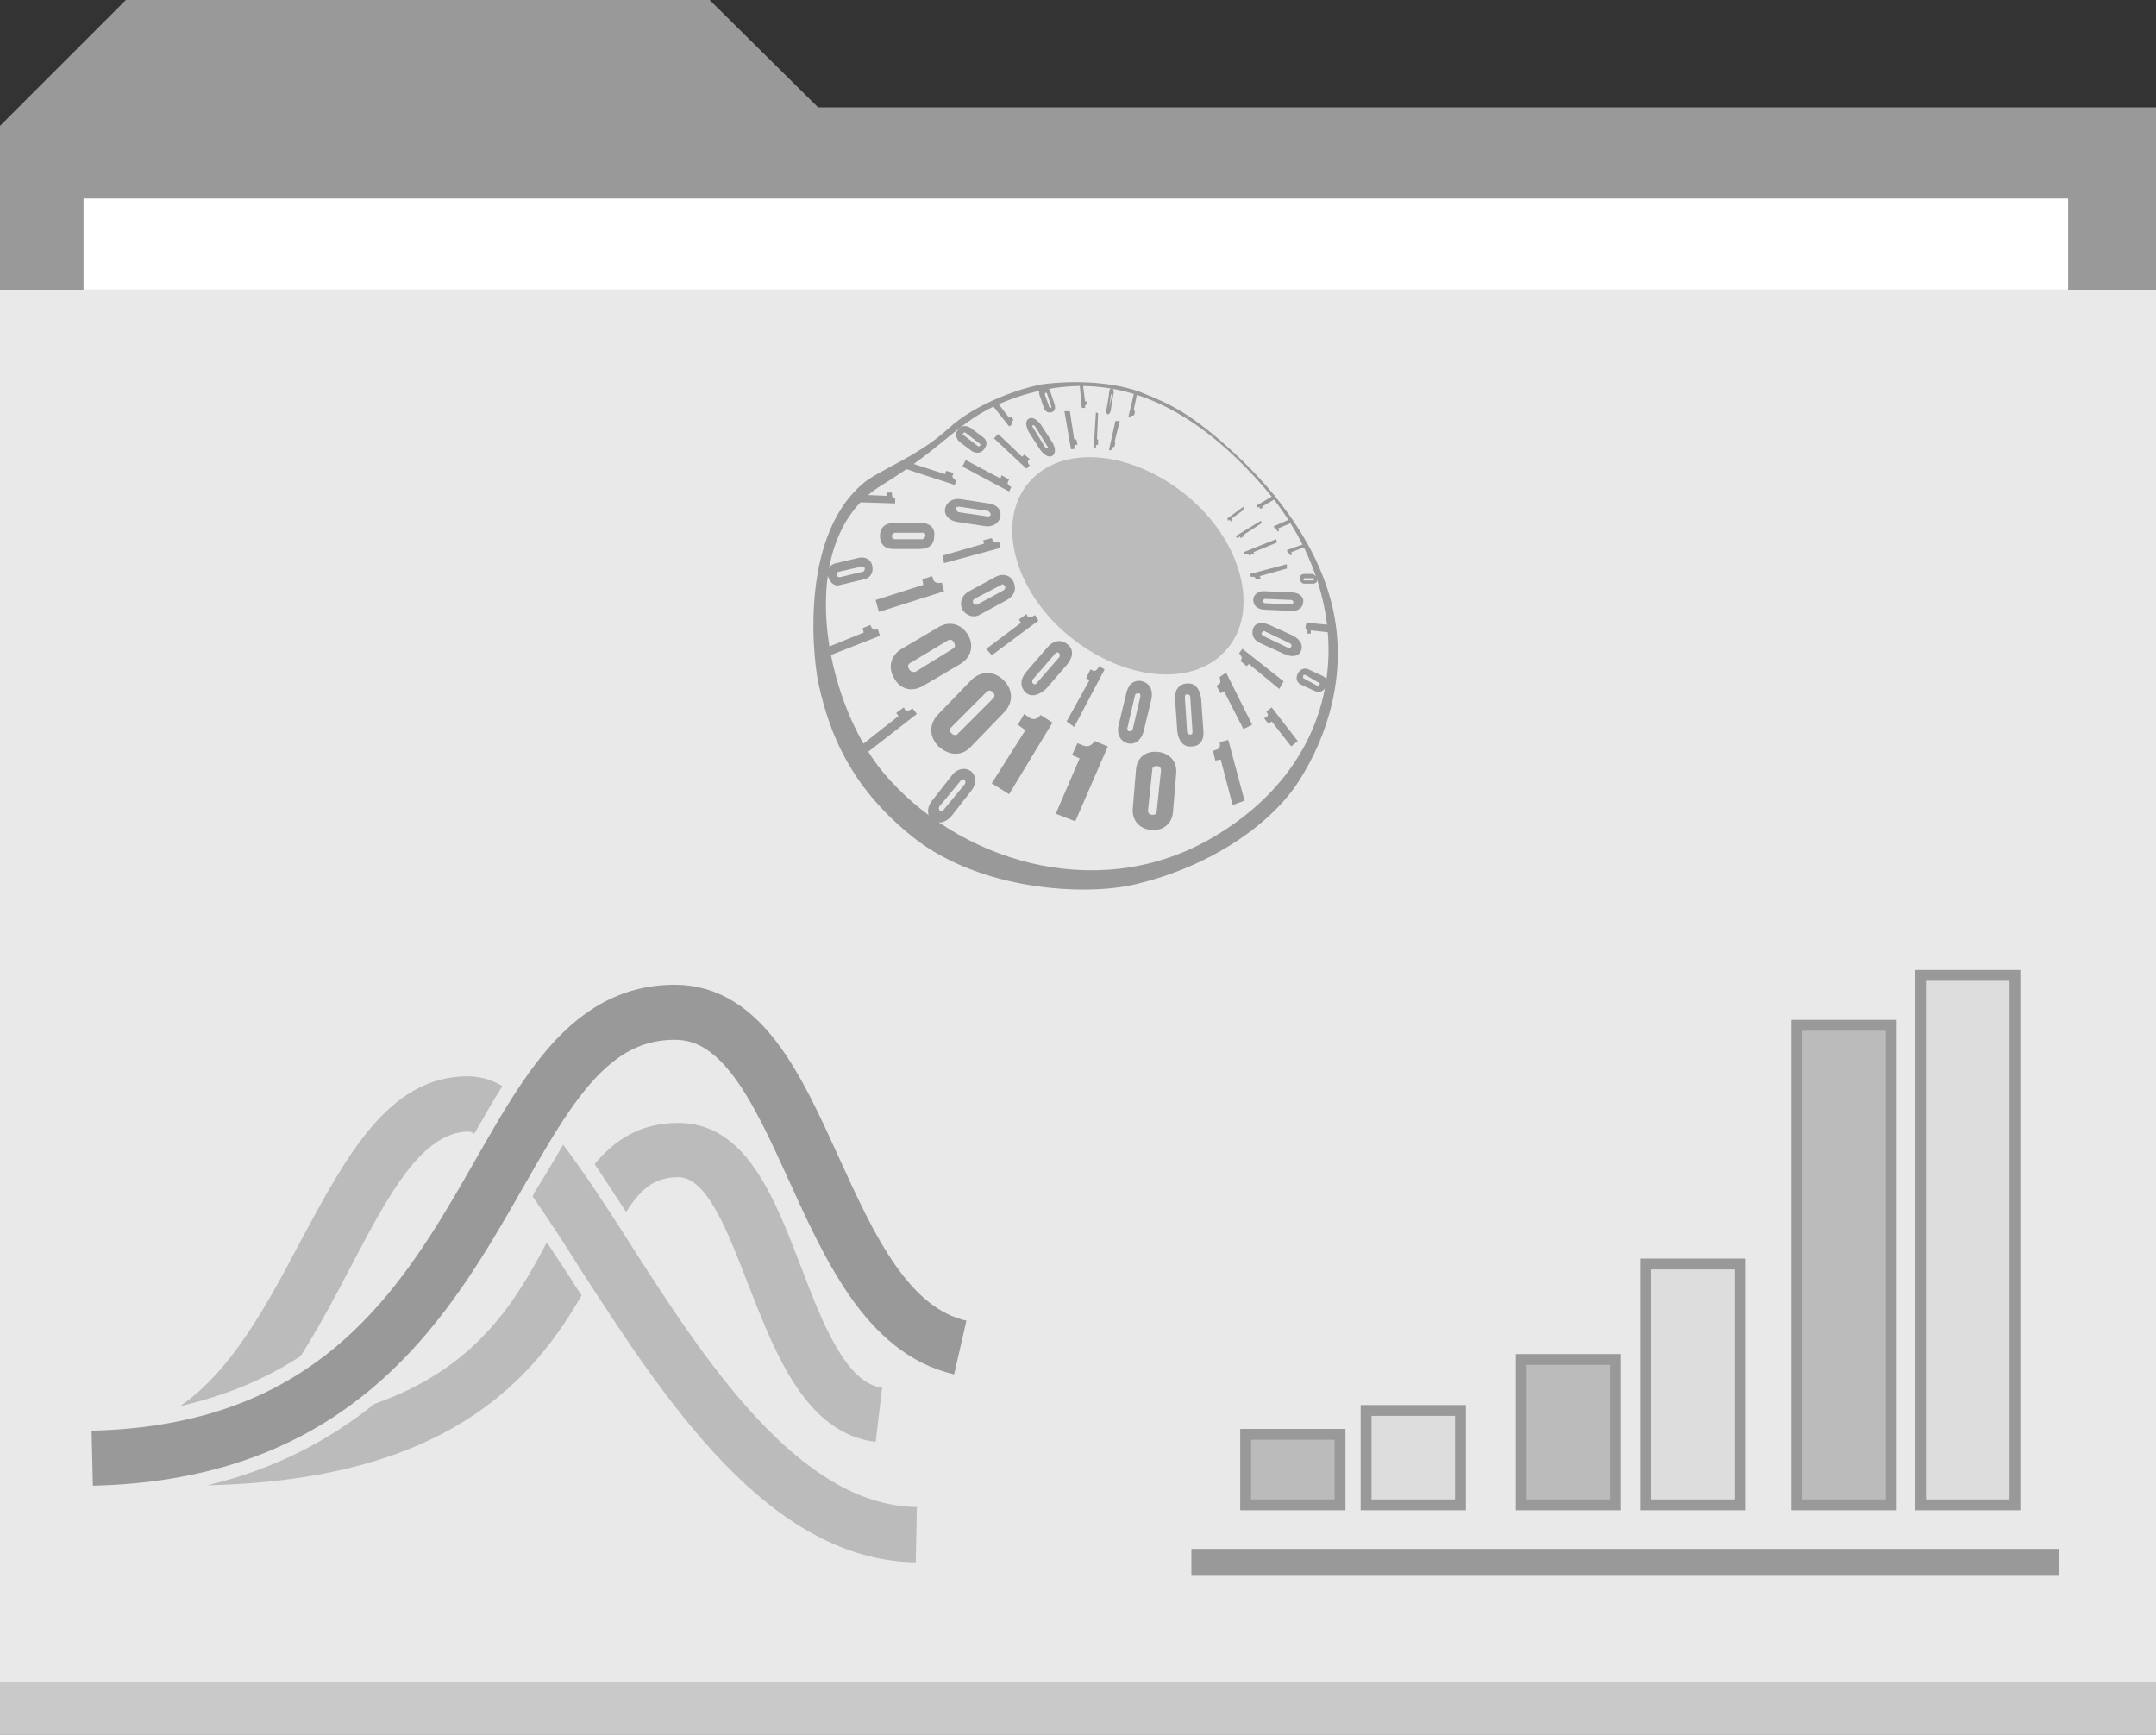 <?xml version="1.0" encoding="utf-8"?>
<!-- Generator: Adobe Illustrator 24.2.3, SVG Export Plug-In . SVG Version: 6.00 Build 0)  -->
<svg version="1.1" id="Layer_1" xmlns="http://www.w3.org/2000/svg" xmlns:xlink="http://www.w3.org/1999/xlink" x="0px" y="0px"
	 viewBox="0 0 198.7 159.9" style="enable-background:new 0 0 198.7 159.9;" xml:space="preserve">
<rect x="0" y="0" width="198.7" height="159.9" fill="#333333" stroke="none"/>
<style type="text/css">
	.st0{fill:#999999;}
	.st1{fill:#E9E9E9;}
	.st2{opacity:0.5;}
	.st3{fill:#AAAAAA;}
	.st4{fill:#FFFFFF;}
	.st5{fill:#BBBBBB;stroke:#999999;stroke-miterlimit:10;}
	.st6{fill:#DDDDDD;stroke:#999999;stroke-miterlimit:10;}
	.st7{fill:none;stroke:#999999;stroke-width:2.479;stroke-miterlimit:10;}
	.st8{fill:#BBBBBB;}
	.st9{fill:none;stroke:#999999;stroke-width:5.073;stroke-miterlimit:10;}
</style>
<g>
	<polygon class="st0" points="-0.3,26.7 198.7,26.7 198.7,9.9 75.4,9.9 65.4,0 11.6,0 -0.3,11.9 	"/>
	<rect x="-0.3" y="26.7" class="st1" width="199" height="133.2"/>
	<g class="st2">
		<rect x="-0.3" y="155" class="st3" width="199" height="4.9"/>
	</g>
	<rect x="7.7" y="18.3" class="st4" width="182.9" height="8.4"/>
</g>
<g>
	<rect x="140.2" y="125.3" class="st5" width="8.7" height="13.4"/>
	<rect x="125.9" y="130" class="st6" width="8.7" height="8.7"/>
	<rect x="114.8" y="132.2" class="st5" width="8.7" height="6.5"/>
	<rect x="151.7" y="116.5" class="st6" width="8.7" height="22.2"/>
	<rect x="165.6" y="94.5" class="st5" width="8.7" height="44.2"/>
	<rect x="177" y="89.9" class="st6" width="8.7" height="48.8"/>
	<line class="st7" x1="109.8" y1="144" x2="189.8" y2="144"/>
</g>
<g>
	<g>
		<path class="st8" d="M27.7,125c1.7-2.7,3.2-5.5,4.6-8.2c3.5-6.7,6.6-12.5,10.9-12.5c0.1,0,0.2,0,0.5,0.2c0.9-1.5,1.7-3,2.6-4.4
			c-1-0.6-2.1-0.9-3.2-0.9c-7.3,0-11.2,7.4-15.4,15.2c-3.1,5.9-6.4,12-11.1,15.2C21,128.6,24.6,127,27.7,125z"/>
		<path class="st8" d="M57.8,114.2c-2.1-3.3-4.1-6.3-5.9-8.7c-0.8,1.4-1.7,2.9-2.7,4.5c0,0.1-0.1,0.2-0.1,0.3c1.4,2,2.9,4.3,4.4,6.7
			c7.7,11.9,17.3,26.8,30.9,27l0.1-5.1C73.6,138.8,64.8,125.2,57.8,114.2z"/>
	</g>
	<path class="st9" d="M8.5,134.4c38.8-0.9,35-41.1,53.7-41.1c12.4,0,12.8,27.8,26.3,30.9"/>
	<g>
		<path class="st8" d="M57.7,111.7c1.4-2.2,2.7-3.2,4.8-3.2c2.7,0,4.6,5.1,6.5,10c2.5,6.4,5.3,13.6,11.7,14.4l0.6-5
			c-3.3-0.4-5.5-5.9-7.5-11.2c-2.5-6.5-5.1-13.2-11.3-13.2c-3.5,0-5.9,1.6-7.7,3.8C55.7,108.6,56.7,110.2,57.7,111.7z"/>
		<path class="st8" d="M52.5,117.7c-0.7-1.1-1.4-2.1-2.1-3.2c-2.9,5.5-6.5,11.6-15.9,14.9c-4.1,3.3-9.1,6-15.4,7.5
			c22.1-0.5,30-9.7,34.5-17.5C53.2,118.8,52.8,118.2,52.5,117.7z"/>
	</g>
</g>
<g>
	<path class="st0" d="M98.6,37.9l0.4,2.6l0.2,0l0.1,0.5l-0.1,0C99,41,99,41.2,99,41.4l-0.3,0l-0.6-3.5L98.6,37.9z"/>
	<path class="st0" d="M101.2,38.1l-0.1,2.4l0.1,0l0,0.5l-0.1,0c-0.1,0-0.1,0.1-0.1,0.3l-0.2,0l0.2-3.3L101.2,38.1z"/>
	<path class="st0" d="M92,37.2l1,1.3l0.2-0.1l0.2,0.3l-0.1,0.1c-0.1,0.1-0.1,0.2,0,0.3L93,39.3l-1.5-1.9L92,37.2z"/>
	<path class="st0" d="M79.3,45.6l2.4,0.1l0-0.3l0.5,0l0,0.2c0,0.2,0.1,0.3,0.3,0.3l0,0.5l-3.2-0.1L79.3,45.6z"/>
	<path class="st0" d="M99.8,35.4l0.2,1.6l0.2,0l0,0.3l-0.1,0c-0.1,0-0.1,0.1-0.1,0.3l-0.3,0l-0.2-2.2L99.8,35.4z"/>
	<path class="st0" d="M104.8,36.3l-0.3,1.4l0.1,0.3l-0.1,0.3l-0.1,0c-0.1,0-0.2,0-0.2,0.2l-0.2-0.1l0.5-2.1L104.8,36.3z"/>
	<path class="st0" d="M103.2,38.8l-0.5,2l0.1,0l-0.1,0.4l-0.1,0c-0.1,0-0.1,0.1-0.2,0.3l-0.2,0l0.6-2.7L103.2,38.8z"/>
	<path class="st0" d="M114.6,47l-1.1,0.8l0.1,0.1l-0.2,0.2l0-0.1c0-0.1-0.1-0.1-0.2,0l-0.1-0.2l1.5-1.1L114.6,47z"/>
	<path class="st0" d="M85.9,75.6c-0.5-0.4-0.5-1.2,0-1.8l1.8-2.3c0.5-0.7,1.3-0.8,1.8-0.4c0.5,0.4,0.5,1.2,0,1.8l-1.8,2.3
		C87.2,75.8,86.5,76,85.9,75.6 M88.9,72.3c0.1-0.1,0.1-0.3,0-0.4c-0.1-0.1-0.3-0.1-0.4,0.1l-1.9,2.3c-0.1,0.1-0.1,0.3,0,0.4
		c0.1,0.1,0.3,0.1,0.4-0.1L88.9,72.3z"/>
	<path class="st0" d="M91.4,72.2l3.1-4.9l-0.7-0.5l0.6-1l0.4,0.3c0.4,0.3,0.8,0.2,1.1-0.2l1.1,0.7L93,73.2L91.4,72.2z"/>
	<path class="st0" d="M98.3,66.5l2.1-3.8l-0.3-0.2l0.4-0.8l0.2,0.1c0.2,0.1,0.4,0,0.6-0.4l0.5,0.3L99,67L98.3,66.5z"/>
	<path class="st0" d="M76.4,59.6l3.2-1.3l-0.1-0.4l0.7-0.3l0.1,0.2c0.1,0.2,0.3,0.3,0.6,0.2l0.2,0.6l-4.6,1.8L76.4,59.6z"/>
	<path class="st0" d="M79.5,68.6l3.3-2.6l-0.2-0.3l0.7-0.5l0.1,0.2c0.1,0.2,0.4,0.1,0.7-0.1l0.4,0.5L80,69.3L79.5,68.6z"/>
	<path class="st0" d="M114.6,67.2l-1.8-3.5l-0.3,0.2l-0.4-0.7l0.2-0.1c0.2-0.1,0.2-0.3,0.1-0.7L113,62l2.4,4.8L114.6,67.2z"/>
	<path class="st0" d="M117.9,63.5l-2.8-2.3l-0.2,0.2l-0.6-0.5l0.1-0.1c0.1-0.2,0-0.3-0.2-0.6l0.3-0.4l3.8,3L117.9,63.5z"/>
	<path class="st0" d="M122.6,58.3l-1.8-0.2l0,0.3l-0.3,0l0-0.2c0-0.2-0.1-0.3-0.2-0.3l0.1-0.5l2.2,0.2L122.6,58.3z"/>
	<path class="st0" d="M119,68.8l-1.8-2.3l-0.3,0.2l-0.4-0.5l0.2-0.1c0.2-0.1,0.2-0.3,0-0.5l0.5-0.4l2.4,3.1L119,68.8z"/>
	<path class="st0" d="M90.9,59.8l3.2-2.4l-0.2-0.3l0.7-0.5l0.1,0.2c0.1,0.2,0.3,0.1,0.7-0.1l0.3,0.5l-4.3,3.2L90.9,59.8z"/>
	<path class="st0" d="M86.9,51.2l3.8-1.1l-0.1-0.3l0.8-0.2l0.1,0.2c0.1,0.2,0.3,0.2,0.6,0.2l0.1,0.5l-5.2,1.4L86.9,51.2z"/>
	<path class="st0" d="M89,42.4l3.2,1.7l0.1-0.3l0.7,0.4l-0.1,0.2c-0.1,0.2,0,0.3,0.3,0.5L93,45.3L88.7,43L89,42.4z"/>
	<path class="st0" d="M92,40l2.2,2.1l0.2-0.2l0.5,0.4l-0.1,0.1c-0.1,0.1-0.1,0.3,0.1,0.5l-0.3,0.3l-3-2.8L92,40z"/>
	<path class="st0" d="M80.7,55.3l4.4-1.4L85,53.4l0.9-0.3l0.1,0.3c0.1,0.3,0.4,0.4,0.8,0.3l0.2,0.8l-6,1.9L80.7,55.3z"/>
	<path class="st0" d="M84,42.7l3.1,1l0.1-0.3l0.7,0.2l-0.1,0.2c-0.1,0.2,0.1,0.3,0.3,0.5L88,44.7l-4.6-1.5L84,42.7z"/>
	<path class="st0" d="M97.3,75l2.2-5.1l-0.7-0.3l0.5-1.1l0.5,0.2c0.5,0.2,0.8,0,1.1-0.4l1.2,0.5l-3,6.9L97.3,75z"/>
	<path class="st0" d="M113.6,74.2l-1.1-4.2l-0.5,0.1l-0.2-0.9l0.3-0.1c0.3-0.1,0.4-0.3,0.3-0.7l0.8-0.2l1.5,5.6L113.6,74.2z"/>
	<path class="st0" d="M118.6,52.4l-2.5,0.7l0.1,0.2l-0.5,0.1l0-0.1c0-0.1-0.2-0.2-0.4-0.1l-0.1-0.3l3.4-0.9L118.6,52.4z"/>
	<path class="st0" d="M116.3,48.2l-1.7,1.1l0.1,0.1l-0.4,0.2l0-0.1c0-0.1-0.1,0-0.3,0.1l-0.1-0.2l2.3-1.4L116.3,48.2z"/>
	<path class="st0" d="M120.3,50.4l-1.3,0.5l0.1,0.2l-0.2,0.1l0-0.1c0-0.1-0.1-0.1-0.2-0.1l-0.1-0.3l1.7-0.6L120.3,50.4z"/>
	<path class="st0" d="M119,48.2l-1.2,0.5l0.1,0.2l-0.2,0.1l0-0.1c0-0.1-0.1-0.1-0.2-0.1l-0.1-0.3l1.6-0.7L119,48.2z"/>
	<path class="st0" d="M117.5,46l-1.2,0.7l0.1,0.1l-0.3,0.1l0-0.1c0-0.1-0.1-0.1-0.2,0l-0.1-0.2l1.7-1L117.5,46z"/>
	<path class="st0" d="M117.7,50l-2.2,0.9l0.1,0.1l-0.5,0.2l0-0.1c0-0.1-0.2-0.1-0.4,0l-0.1-0.2l3-1.2L117.7,50z"/>
	<path class="st0" d="M106.1,76.5c-1.1-0.1-1.8-0.9-1.7-2l0.3-3.6c0.1-1.1,0.9-1.7,2-1.6c1.1,0.1,1.8,0.9,1.7,2l-0.3,3.6
		C108,75.9,107.2,76.6,106.1,76.5 M107,71c0-0.2-0.1-0.4-0.4-0.4c-0.2,0-0.4,0.1-0.4,0.3l-0.4,3.8c0,0.2,0.1,0.4,0.4,0.4
		c0.3,0,0.4-0.1,0.4-0.3L107,71z"/>
	<path class="st0" d="M81.1,49.4c0-0.8,0.5-1.2,1.3-1.2l2.5,0c0.8,0,1.3,0.5,1.2,1.2c0,0.8-0.5,1.2-1.3,1.2l-2.5,0
		C81.6,50.6,81.1,50.2,81.1,49.4 M85,49.7c0.1,0,0.2-0.1,0.3-0.3c0-0.2-0.1-0.3-0.2-0.3l-2.6,0c-0.1,0-0.3,0.1-0.3,0.3
		c0,0.2,0.1,0.3,0.3,0.3L85,49.7z"/>
	<path class="st0" d="M82.4,62.5c-0.6-1-0.3-2.1,0.7-2.7l3.4-2c1-0.6,2.1-0.3,2.7,0.7c0.6,1,0.3,2.1-0.7,2.7l-3.4,2
		C84.1,63.8,83,63.6,82.4,62.5 M87.8,59.8c0.2-0.1,0.3-0.3,0.1-0.6c-0.1-0.2-0.3-0.3-0.5-0.2l-3.5,2.1c-0.2,0.1-0.3,0.3-0.1,0.6
		c0.1,0.2,0.4,0.3,0.6,0.2L87.8,59.8z"/>
	<path class="st0" d="M86.5,68.8c-0.9-0.9-0.9-2.1,0-3l3-3.1c0.9-0.9,2.1-0.9,3,0c0.9,0.9,0.9,2.1,0,3l-3,3.1
		C88.7,69.7,87.5,69.7,86.5,68.8 M91.5,64.4c0.2-0.2,0.2-0.4,0-0.6c-0.2-0.2-0.4-0.2-0.6,0L87.7,67c-0.2,0.2-0.2,0.4,0,0.6
		c0.2,0.2,0.5,0.2,0.6,0L91.5,64.4z"/>
	<path class="st0" d="M94.5,63.8c-0.5-0.5-0.5-1.2,0.1-1.9l1.9-2.2c0.6-0.7,1.3-0.8,1.9-0.3c0.6,0.5,0.5,1.2-0.1,1.9l-1.9,2.2
		C95.7,64.1,95,64.3,94.5,63.8 M97.6,60.6c0.1-0.1,0.1-0.3,0-0.4c-0.1-0.1-0.3-0.1-0.4,0.1l-2,2.3c-0.1,0.1-0.1,0.3,0,0.4
		c0.1,0.1,0.3,0.1,0.4-0.1L97.6,60.6z"/>
	<path class="st0" d="M88.7,56.2c-0.3-0.6-0.1-1.3,0.6-1.7l2.4-1.3c0.7-0.4,1.4-0.2,1.7,0.4c0.3,0.7,0.1,1.3-0.6,1.7l-2.4,1.3
		C89.8,57,89.1,56.8,88.7,56.2 M92.5,54.4c0.1-0.1,0.2-0.2,0.1-0.4c-0.1-0.1-0.2-0.2-0.3-0.1l-2.5,1.3c-0.1,0.1-0.2,0.2-0.1,0.4
		c0.1,0.1,0.2,0.2,0.4,0.1L92.5,54.4z"/>
	<path class="st0" d="M87.1,46.9c0.1-0.6,0.7-1,1.4-0.9l2.6,0.4c0.8,0.1,1.2,0.6,1.1,1.2c-0.1,0.6-0.7,1-1.4,0.9l-2.6-0.4
		C87.5,48,87,47.5,87.1,46.9 M91,47.6c0.1,0,0.3,0,0.3-0.2c0-0.1-0.1-0.2-0.2-0.3l-2.7-0.4c-0.1,0-0.3,0-0.3,0.2
		c0,0.1,0.1,0.2,0.2,0.3L91,47.6z"/>
	<path class="st0" d="M88.3,39.6c0.3-0.4,0.7-0.4,1.1-0.2l1.2,0.9c0.4,0.3,0.4,0.7,0.1,1.1c-0.3,0.4-0.7,0.4-1.1,0.2l-1.2-0.9
		C88.1,40.4,88,39.9,88.3,39.6 M90.1,41.1c0.1,0.1,0.2,0,0.2,0c0.1-0.1,0.1-0.2,0-0.2l-1.3-1c-0.1-0.1-0.2,0-0.2,0
		c-0.1,0.1-0.1,0.2,0,0.2L90.1,41.1z"/>
	<path class="st0" d="M94.8,38.6c0.3-0.2,0.7,0,1.1,0.5l1.1,1.7c0.3,0.5,0.3,1,0,1.2c-0.3,0.2-0.7,0-1.1-0.5l-1.1-1.7
		C94.5,39.2,94.5,38.8,94.8,38.6 M96.3,41.2c0.1,0.1,0.1,0.1,0.2,0.1c0.1,0,0.1-0.1,0-0.2l-1.1-1.8c-0.1-0.1-0.1-0.1-0.2-0.1
		c-0.1,0-0.1,0.1,0,0.2L96.3,41.2z"/>
	<path class="st0" d="M96.1,35.7c0.3-0.1,0.6,0.1,0.7,0.4l0.4,1.2c0.1,0.4,0,0.6-0.3,0.7c-0.3,0.1-0.6-0.1-0.7-0.4l-0.4-1.2
		C95.7,36.1,95.8,35.8,96.1,35.7 M96.7,37.5c0,0.1,0.1,0.1,0.1,0.1c0.1,0,0.1-0.1,0.1-0.1l-0.4-1.2c0-0.1-0.1-0.1-0.1-0.1
		c-0.1,0-0.1,0.1-0.1,0.2L96.7,37.5z"/>
	<path class="st0" d="M102.5,35.8c0.1,0,0.2,0.3,0.1,0.6l-0.2,1.2c0,0.4-0.2,0.6-0.3,0.6c-0.1,0-0.2-0.3-0.1-0.6l0.2-1.2
		C102.2,36,102.3,35.7,102.5,35.8 M102.2,37.6c0,0.1,0,0.1,0,0.1C102.2,37.7,102.2,37.7,102.2,37.6l0.3-1.2c0-0.1,0-0.1,0-0.1
		c0,0-0.1,0-0.1,0.1L102.2,37.6z"/>
	<path class="st0" d="M103.9,68.5c-0.7-0.2-1-0.9-0.8-1.7l0.7-2.9c0.2-0.9,0.8-1.3,1.5-1.1c0.7,0.2,1,0.9,0.8,1.7l-0.7,2.9
		C105.2,68.2,104.6,68.7,103.9,68.5 M105.1,64.2c0-0.2,0-0.3-0.2-0.3c-0.2,0-0.3,0.1-0.3,0.2l-0.7,3c0,0.2,0,0.3,0.2,0.3
		c0.2,0,0.3-0.1,0.3-0.2L105.1,64.2z"/>
	<path class="st0" d="M109.8,68.8c-0.7,0.1-1.2-0.5-1.3-1.4l-0.2-2.9c-0.1-0.9,0.4-1.5,1.1-1.5c0.7-0.1,1.2,0.5,1.3,1.4l0.2,2.9
		C111,68.2,110.6,68.8,109.8,68.8 M109.7,64.3c0-0.2-0.1-0.3-0.3-0.3c-0.2,0-0.2,0.1-0.2,0.3l0.2,3.1c0,0.2,0.1,0.3,0.3,0.3
		c0.2,0,0.2-0.1,0.2-0.3L109.7,64.3z"/>
	<path class="st0" d="M119.9,60c-0.2,0.5-0.8,0.6-1.5,0.3l-2.2-1c-0.7-0.3-0.9-0.8-0.7-1.4c0.2-0.5,0.8-0.6,1.5-0.3l2.2,1
		C119.9,59,120.1,59.5,119.9,60 M116.6,58.2c-0.1-0.1-0.2,0-0.3,0.1c-0.1,0.1,0,0.2,0.1,0.3l2.3,1.1c0.1,0.1,0.3,0,0.3-0.1
		c0.1-0.1,0-0.2-0.1-0.3L116.6,58.2z"/>
	<path class="st0" d="M120.1,55.5c0,0.5-0.5,0.9-1.2,0.8l-2.3-0.1c-0.7,0-1.1-0.4-1.1-0.9c0-0.5,0.5-0.9,1.2-0.8l2.3,0.1
		C119.7,54.6,120.2,55,120.1,55.5 M116.6,55.2c-0.1,0-0.2,0.1-0.2,0.2c0,0.1,0.1,0.2,0.2,0.2l2.4,0.1c0.1,0,0.2-0.1,0.2-0.2
		c0-0.1-0.1-0.2-0.2-0.2L116.6,55.2z"/>
	<path class="st0" d="M122.2,63.3c-0.2,0.4-0.6,0.6-1,0.4l-1.3-0.6c-0.4-0.2-0.5-0.6-0.3-1c0.2-0.4,0.6-0.6,1-0.4l1.3,0.6
		C122.3,62.5,122.4,62.9,122.2,63.3 M120.3,62.2c-0.1,0-0.2,0-0.2,0.1c0,0.1,0,0.2,0,0.2l1.3,0.7c0.1,0,0.2,0,0.2-0.1
		c0.1-0.1,0-0.2-0.1-0.2L120.3,62.2z"/>
	<path class="st0" d="M76.3,53.1c-0.1-0.6,0.2-1.1,0.8-1.2l2.1-0.5c0.6-0.1,1.1,0.2,1.2,0.8c0.1,0.6-0.2,1.1-0.8,1.2l-2.1,0.5
		C77,54.1,76.5,53.8,76.3,53.1 M79.5,52.7c0.1,0,0.2-0.1,0.2-0.3c0-0.1-0.1-0.2-0.2-0.2l-2.2,0.5c-0.1,0-0.2,0.1-0.2,0.3
		c0,0.1,0.1,0.2,0.3,0.2L79.5,52.7z"/>
	<path class="st0" d="M121.4,53.4c0,0.3-0.2,0.4-0.4,0.4l-0.8,0c-0.2,0-0.4-0.2-0.4-0.5c0-0.3,0.2-0.4,0.4-0.4l0.8,0
		C121.2,53,121.4,53.2,121.4,53.4 M120.2,53.3C120.1,53.3,120.1,53.3,120.2,53.3c-0.1,0.2-0.1,0.2,0,0.2l0.8,0c0,0,0.1,0,0.1-0.1
		c0-0.1,0-0.1-0.1-0.1L120.2,53.3z"/>
	<path class="st8" d="M109.4,45.7c5.1,4.2,6.7,10.6,3.7,14.1c-3,3.6-9.5,3-14.6-1.2c-5.1-4.2-6.7-10.6-3.7-14.1
		C97.8,40.9,104.3,41.5,109.4,45.7"/>
	<path class="st0" d="M122.9,56.4c-1.2-5.8-5.1-10.9-9.1-14.6c-4-3.7-6-4.6-8.8-5.7c-2.8-1-6.4-1-8.8-0.7c-1.9,0.3-6.2,1.7-8.8,4.1
		c-2.8,2.6-6.6,3.9-7.9,5.1c-6,5.1-4.5,16.8-4,18.7c1,4.4,2.9,9.1,8.2,13.5c6,5.1,15.6,5.8,20.5,4.8c6.9-1.5,12.8-5.4,15.5-9.6
		C122.4,67.8,124.1,62.2,122.9,56.4 M111.4,77.4c-10.5,5.9-23.2,1.9-30-6.2c-5.5-6.6-8.4-21.5-0.1-26.5c6-3.7,7-5.9,11.1-7.6
		c7.1-2.9,15.2-2.3,23.9,7.6C125.3,54.9,125,69.7,111.4,77.4"/>
</g>
</svg>
